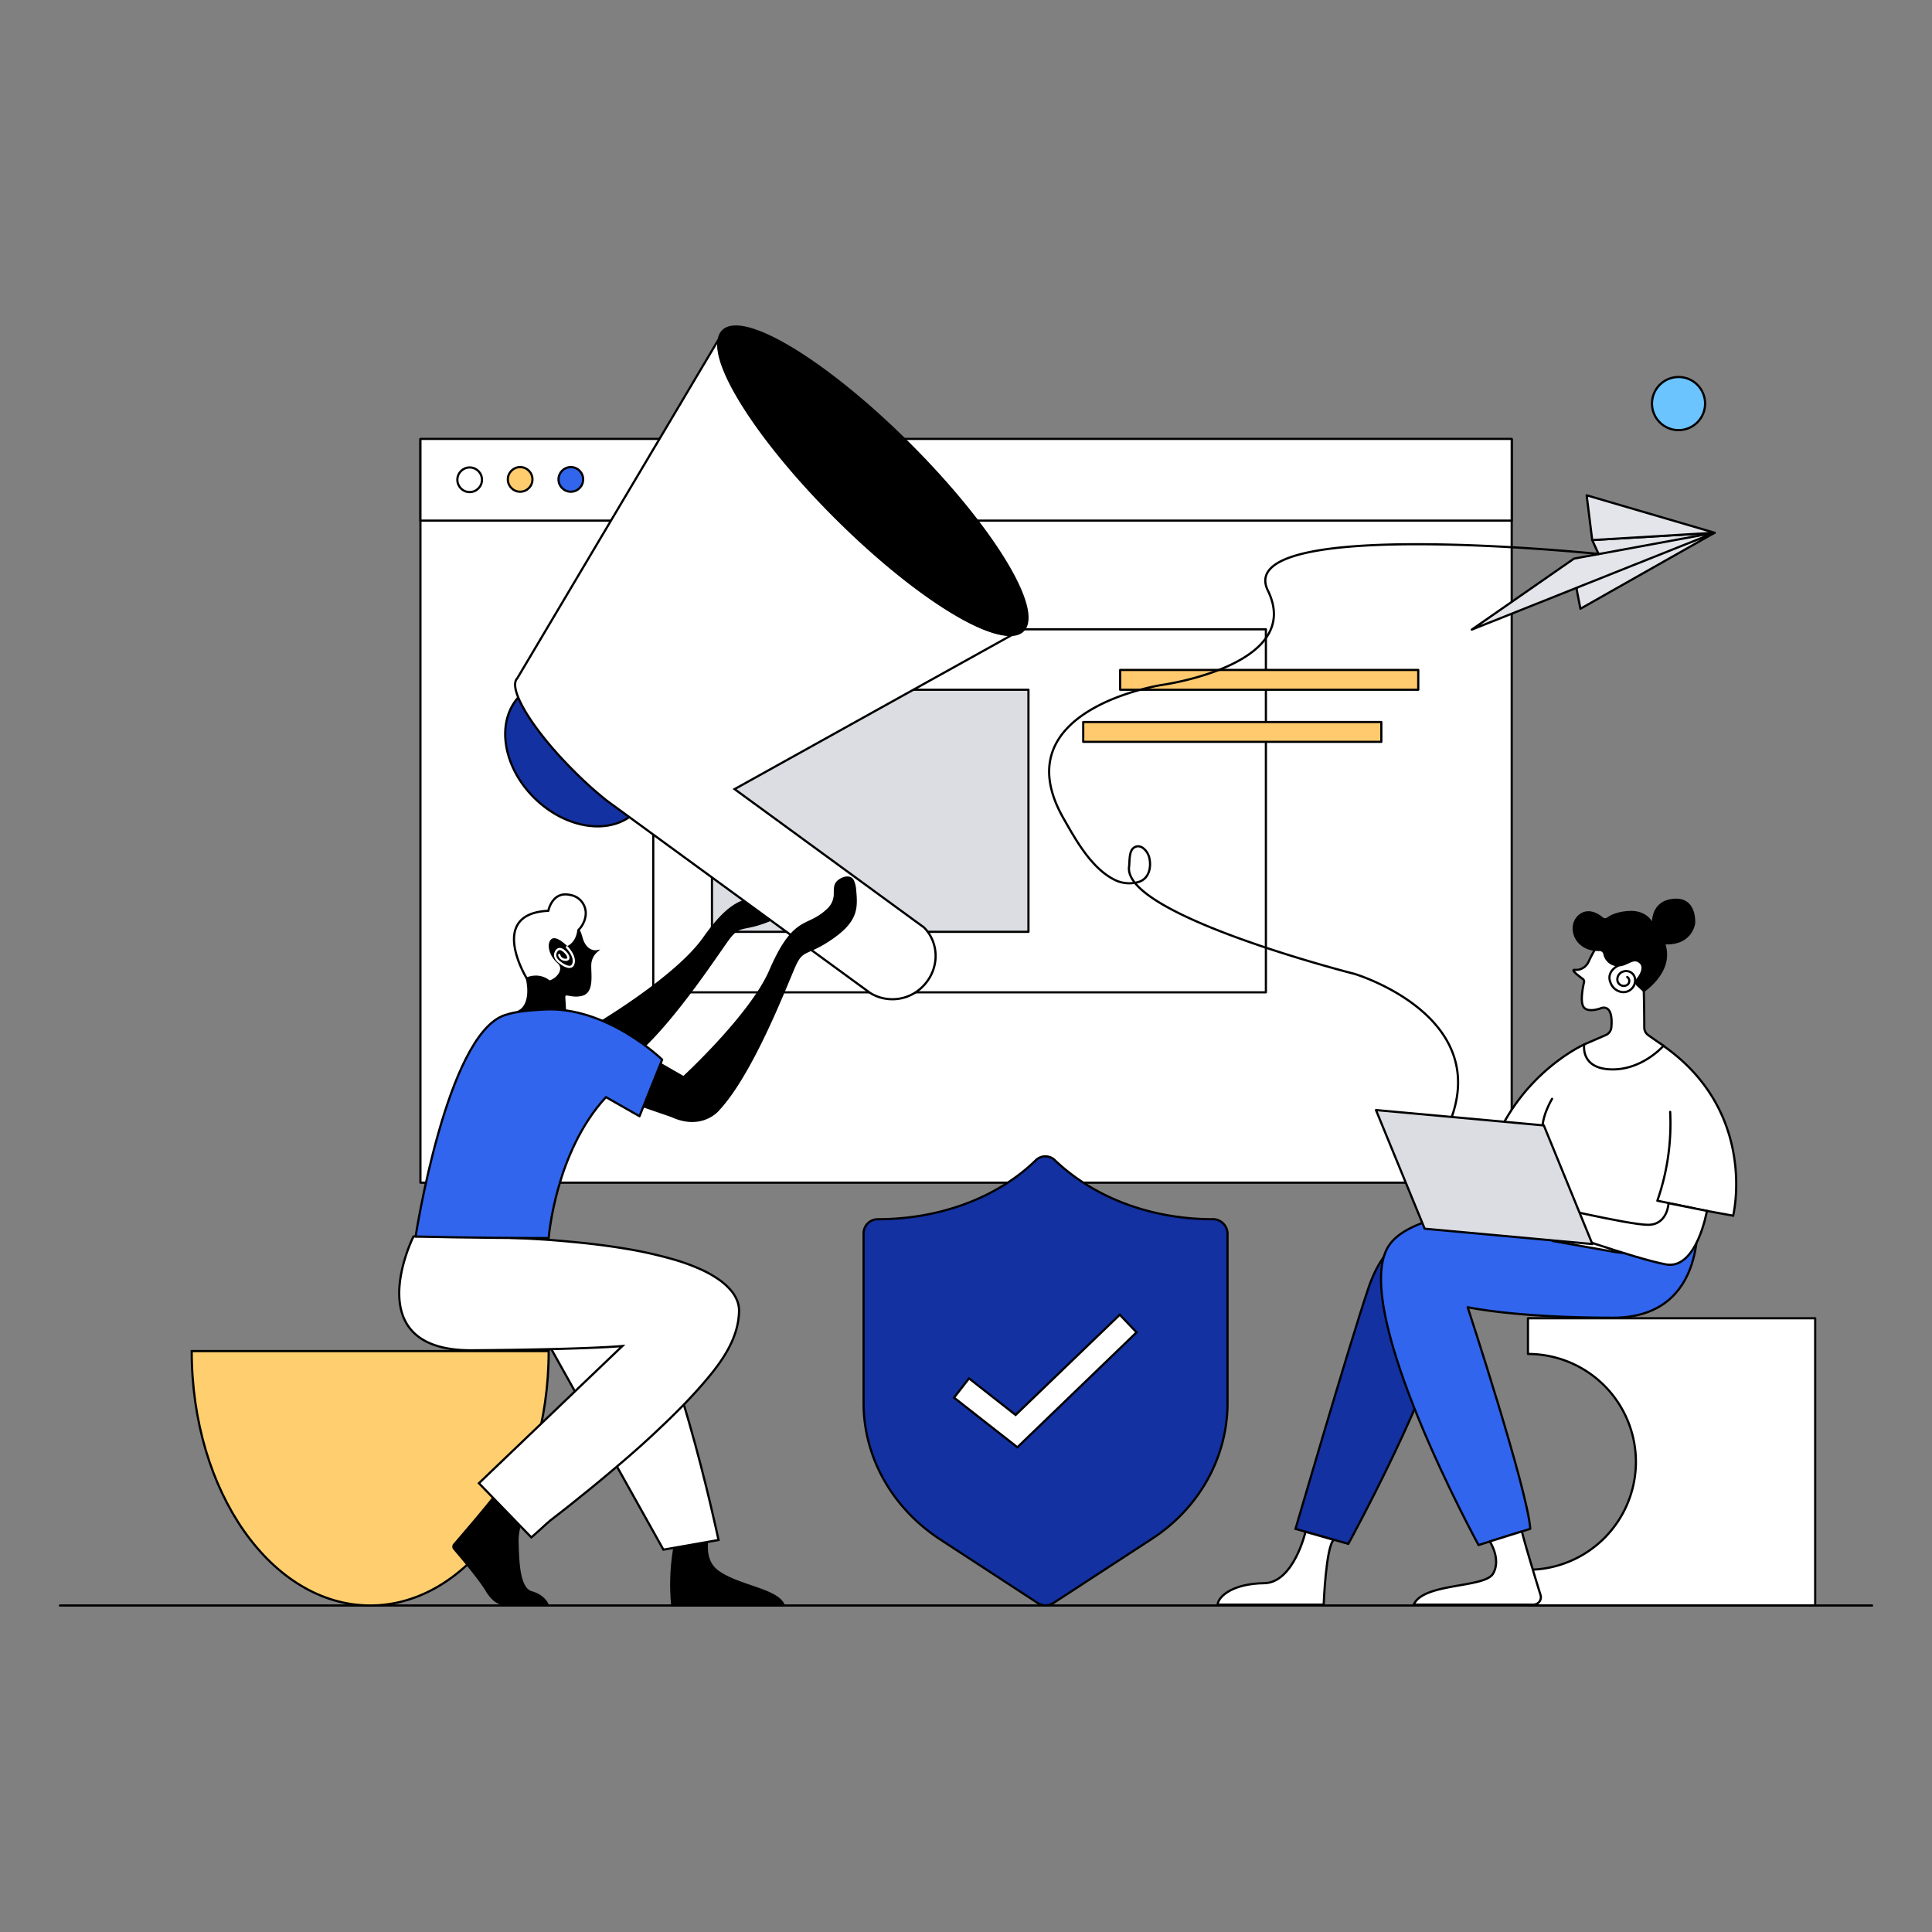 <svg id="图层_1" data-name="图层 1" xmlns="http://www.w3.org/2000/svg" viewBox="0 0 800 800"><rect x="0" y="0" width="800" height="800" fill="#808080" stroke="none"/><defs><style>.cls-1,.cls-13{fill:none;}.cls-1,.cls-10,.cls-11,.cls-12,.cls-14,.cls-15,.cls-2,.cls-3,.cls-4,.cls-5,.cls-6,.cls-7,.cls-8,.cls-9{stroke:#000;}.cls-1,.cls-10,.cls-13,.cls-14,.cls-15,.cls-2,.cls-4,.cls-8,.cls-9{stroke-linecap:round;stroke-linejoin:round;}.cls-1,.cls-10,.cls-11,.cls-12,.cls-13,.cls-14,.cls-15,.cls-2,.cls-3,.cls-4,.cls-5,.cls-6,.cls-7,.cls-8,.cls-9{stroke-width:0.91px;}.cls-2,.cls-6{fill:#fff;}.cls-3{fill:#ffcd6e;}.cls-11,.cls-12,.cls-3,.cls-5,.cls-6,.cls-7{stroke-miterlimit:9.15;}.cls-4{fill:#3165eb;}.cls-5{fill:#1331a1;}.cls-7{fill:#6cc4ff;}.cls-8{fill:#dbdde2;}.cls-9{fill:#ffca6e;}.cls-10{fill:#e3e5ea;}.cls-11{fill:#ffce6e;}.cls-13{stroke:#fff;}.cls-15{fill:#3165ed;}</style></defs><line class="cls-1" x1="24.8" y1="664.8" x2="775.2" y2="664.8"/><rect class="cls-2" x="174.09" y="182.04" width="451.88" height="307.68"/><rect class="cls-2" x="174.09" y="181.74" width="451.88" height="33.84"/><circle class="cls-2" cx="194.48" cy="198.66" r="5.1"/><circle class="cls-3" cx="215.38" cy="198.51" r="5.1"/><circle class="cls-4" cx="236.37" cy="198.51" r="5.1"/><path class="cls-2" d="M677.39,605.34A44.7,44.7,0,0,1,632.7,650v14.78H751.63V545.87H632.7v14.78A44.69,44.69,0,0,1,677.39,605.34Z"/><path class="cls-5" d="M502.38,504.86c-25.7,0-49.19-8.86-65.52-24.38a5.63,5.63,0,0,0-8,0C412.93,496,389,504.86,363.35,504.86a5.88,5.88,0,0,0-5.76,5.77V581c0,22.6,12,43.43,31.47,56.29l40.78,26.59a8.27,8.27,0,0,0,3.1.89,8,8,0,0,0,3.1-.89l40.79-26.59c19.94-12.86,31.46-34.13,31.46-56.29v-70.4a6.1,6.1,0,0,0-5.91-5.77Z"/><polygon class="cls-6" points="395.05 578.74 421.28 599.28 470.62 551.7 463.68 544.39 420.54 585.9 401.25 570.76 395.05 578.74"/><circle class="cls-7" cx="695.05" cy="167.11" r="11"/><rect class="cls-2" x="270.5" y="260.57" width="253.68" height="150.33"/><rect class="cls-8" x="294.81" y="285.61" width="131.05" height="100.24"/><rect class="cls-9" x="448.54" y="298.98" width="123.44" height="8.2"/><rect class="cls-9" x="463.83" y="277.41" width="123.44" height="8.2"/><polygon class="cls-10" points="654.42 252.07 709.97 220.6 659.3 223.63 663.21 232.2 652.79 243.73 654.42 252.07"/><polygon class="cls-10" points="709.97 220.6 651.76 231.31 609.43 260.71 709.97 220.6"/><polygon class="cls-10" points="659.3 223.63 709.97 220.6 657 205.09 659.3 223.63"/><path class="cls-1" d="M662,229.39s-152.17-15.81-137,15.14-43.81,39.08-43.81,39.08-66.56,10-40.86,55.18c5.17,9.09,12,21.57,22.24,26a13.78,13.78,0,0,0,8.79.44c4.51-1.26,5.55-6.35,4.44-10.42-.81-2.74-3.7-5.76-6.43-3.7-1.92,1.48-1.56,5.62-1.85,7.76-2.59,20.1,93.37,44.4,93.37,44.4s58.14,17.36,39,62.42"/><path class="cls-11" d="M153.33,664.8c40.79,0,73.87-47.13,73.87-105.35H79.38C79.39,617.67,112.48,664.8,153.33,664.8Z"/><path class="cls-12" d="M227.65,379a12.59,12.59,0,0,1,12.49,7.31c.29.74.51,1.55.74,2.36,1.85,6,6.13,5.24,6.13,5.24a7.74,7.74,0,0,0-2.59,5c-.37,3.32,1.48,11.53-3.25,12.93s-7.75-1.78-7.53,1.4.36,6.35.36,6.35l-10.56,2.06-7.91-3.25s4.95-2.66,2.66-13.22C216.05,395.46,209.63,380.24,227.65,379Z"/><path class="cls-2" d="M227.06,377.14s1.55-8.2,8.94-6.58a7.67,7.67,0,0,1,6.5,8.43,10.28,10.28,0,0,1-3,6.13s-.29,5.39-4.73,7.16c0,0-4.65-4.8-6.35-2.88s-.36,6.43,2.74,9.08-.07,7-3.7,8c0,0-3.55-3.55-9.3-1.32C218.12,405.21,201.57,378.32,227.06,377.14Z"/><path class="cls-13" d="M234.74,392.21s3.77,3.77,2.66,6.94-5.91-.89-5.91-.89-2.73-1.92-1.1-4.43,4.35,1.25,4.35,1.25,1.7,2.36-.52,2.36a2.67,2.67,0,0,1-2.66-2"/><path class="cls-12" d="M223.14,422.2l24,2s32.79-19.36,44.32-35.68,16.84-15.3,22.6-17.06a25.12,25.12,0,0,0,9.39-5.32,2.12,2.12,0,0,0,.07-.66,15.7,15.7,0,0,1,.29-1.78,14.93,14.93,0,0,1,1.4-4.28,3,3,0,0,1,1.49-1.4c.81-.29,5.54-1.18,6,1.56a11.88,11.88,0,0,1,.07,3.62c-1,7.39-1.7,12.63-13.44,17.58s-12.78,1.48-17.51,7.68-26.3,40.05-43.81,52.08c0,0-10,10.64-21,2.44l-17.21-5.47Z"/><path class="cls-14" d="M295.17,629.12s-6.57,14.55,1.49,21.13,25.48,7.76,27.91,14.56H278.4s-2.44-17.88,3.92-35.68h12.85Z"/><path class="cls-14" d="M221.38,616.56s-7.31,12.93-7.09,21.64.52,19.65,5.83,21.14,6.58,5.09,6.58,5.09h-17s-4.35.52-8.05-5.62c-3-5.09-11.08-14.55-13.59-17.5a1.37,1.37,0,0,1,0-1.78c3.39-3.91,16.77-19.5,18.91-23a52.25,52.25,0,0,0,4.06-8.87Z"/><path class="cls-5" d="M221.15,330.3c13.3,13.23,32.21,15.81,42.25,5.69s7.47-29-5.83-42.25-32.21-15.81-42.26-5.69S207.86,317.08,221.15,330.3Z"/><path class="cls-6" d="M382.56,384c6.65,6.65,6.43,17.58-.44,24.45A17.62,17.62,0,0,1,362,412.08a12.57,12.57,0,0,1-2.45-1.48L258.75,337l-7.17-5.24-.07-.07c-.07-.08-.07-.08-.15-.08a158.62,158.62,0,0,1-13.81-12.41c-17.06-17-27.48-34.13-23.35-38.34l83.7-140.88C294.13,151,314.37,182.78,346,214.32c31.25,31.18,62.65,51.2,74.1,48L304.18,326.76l74.32,54.29Z"/><path class="cls-6" d="M210.36,526.58l64.35,115.1,22.82-4s-20-94.71-37.82-106.22S210.36,526.58,210.36,526.58Z"/><path class="cls-6" d="M171.21,512s-23.86,47.5,24.38,47.13,62.12-1.77,62.12-1.77l-59.4,56.81L220,636.58c1.55-1.18,6.65-6.06,8.2-7.24,4-3.1,8-6.2,11.89-9.39,5.47-4.35,10.86-8.86,16.25-13.44,6-5.1,11.9-10.35,17.59-15.81,5.54-5.24,10.93-10.64,16-16.4,7.54-8.58,16-19.06,16.1-31.69a11.15,11.15,0,0,0-.59-3.48,14.68,14.68,0,0,0-2.29-4.21,26.45,26.45,0,0,0-4.87-4.65,46.58,46.58,0,0,0-8.27-4.73,84.77,84.77,0,0,0-12.56-4.44,175.79,175.79,0,0,0-17.59-3.91c-7.83-1.33-15.66-2.29-23.49-3-10-1-20.17-1.48-30.29-1.85C194.56,511.88,182.88,511.81,171.21,512Z"/><path class="cls-15" d="M172.1,512s22.82.66,55.1.66c0,0,2.67-35.6,23.72-58.36l13.88,7.9,9.39-23.42s-23-22.38-49.13-20.75c-5.39.36-11,.59-16.18,2.36C184.88,428.7,172.1,512,172.1,512Z"/><path class="cls-12" d="M273.68,440.67l9.38,5.4s28-25.78,35.91-44.18,13.22-18.54,18.54-21.42a23.72,23.72,0,0,0,5.76-4.28,8.78,8.78,0,0,0,2.29-4.51c.37-1.78-.15-3.55.52-5.32.82-2.28,5.91-4.58,7.16-1.48a11.33,11.33,0,0,1,.82,3.48c.67,7.46,1,12.7-9.46,20s-12.19,4.14-15.44,11.23-17.37,44.69-31.92,60.13c0,0-6.8,8.12-19.21,2.36l-11.15-3.84Z"/><path class="cls-12" d="M346.37,214.25c34.35,34.28,68.92,55.25,77.27,46.84s-12.71-42.92-47.06-77.2-68.92-55.25-77.27-46.84S312,180.05,346.37,214.25Z"/><polygon class="cls-14" points="658.26 490.9 703.62 492.3 702.66 501.4 658.34 499.25 658.26 490.9"/><path class="cls-5" d="M589.48,508.63s-15.07,1.85-22.75,24.45-30.29,100-30.29,100l21.87,6.2s36.27-66.12,41.88-97.81l80.52-15.07.53-14.48Z"/><path class="cls-15" d="M702.66,501.84s5.62,43.81-34.8,43.81-60.13-4.36-60.13-4.36,24.75,75.43,25.93,91.75l-21.43,6.73s-53.11-97-37.52-123.37S702.66,501.84,702.66,501.84Z"/><path class="cls-2" d="M616.89,638.28s4.87,7.39,1.33,13.37-28.89,3.7-32.8,12.78h49.42a3.06,3.06,0,0,0,3.1-3.84c-2.14-6.94-6.51-21.28-7.76-26.45Z"/><path class="cls-2" d="M540.58,634.29s-4.88,21.13-17.14,21.28-18.76,4.95-19.28,8.86h43.95s.89-23.78,4.14-26.81Z"/><path class="cls-6" d="M668.46,518.38,643,513.87c.37-4.35,1-24.52,1-24.52l-28.29-7.09c9.9-36.2,40.19-49.72,40.19-49.72l32.87.52c39.38,27.63,28.89,70.33,28.89,70.33l-16.18-2.95h0A30.15,30.15,0,0,1,668.46,518.38Z"/><path class="cls-1" d="M691.58,460.4a96.7,96.7,0,0,1-5.31,36.79l15.29,3.17"/><path class="cls-1" d="M642.68,455s-4.95,8.12-3.77,14,5.4,12.63,5.17,21"/><path class="cls-6" d="M706.8,501.4s-4.21,24.52-17,22.16-48.47-15.06-48.47-15.06l-4.65-10.27s37.59,8.94,45.73,8.94,8.5-8.94,8.5-8.94Z"/><path class="cls-6" d="M682.49,428.62a3.9,3.9,0,0,1-1.63-3.17c0-6.06-.15-22.24-1-29.77-1.11-9.08-15.3-8.86-15.3-8.86a68.5,68.5,0,0,0-6.72,11.3,5.74,5.74,0,0,1-4.21,3.4,4.74,4.74,0,0,1-1.47.07c-2.07-.22,1.62,2.59,3.24,3.77a1.33,1.33,0,0,1,.53,1.33c-.53,2.14-1.63,7.9-.3,10.12,1.63,2.8,7.09.74,7.09.74s5.4-2.67,4.51,7.83a3.88,3.88,0,0,1-2.36,3.24L656,432.47s-1.78,10,11.15,10.34S688.85,433,688.85,433,686,431.14,682.49,428.62Z"/><path class="cls-14" d="M665.72,380.31a1.88,1.88,0,0,1-2.29-.07c-1.92-1.63-6-4.13-9.6-.89-4.73,4.28-1.7,14.27,8.5,14a2.05,2.05,0,0,1,2,1.55,5.84,5.84,0,0,0,4,4.51c4.58,1.63,7.39-3.69,10.71-1,2.29,1.85.6,5.17-1.11,7.23a1.64,1.64,0,0,0,.15,2.29l2.59,2.36s8.12-5.47,9.08-13.3a13.85,13.85,0,0,0-4.13-11.67,2.53,2.53,0,0,1-.74-1.18c-.6-1.78-2.74-6.43-9.39-6.51C670.16,377.72,667.13,379.28,665.72,380.31Z"/><path class="cls-14" d="M685,384.16a4.83,4.83,0,0,1-.52-2.22c.08-2.66,1-8.57,8.36-9.31,9.53-1,8.64,9.68,8.64,9.68s-1,8.94-12.49,8.27a22.24,22.24,0,0,0-2.88-4.66,6.85,6.85,0,0,1-1-1.55Z"/><path class="cls-1" d="M670,399.89s-5.24,2.36-3,7.31a5.89,5.89,0,0,0,4.06,3.48,4.84,4.84,0,0,0,6-4.95v-.08a3.7,3.7,0,0,0-4.8-3.39,3.42,3.42,0,0,0-2.51,3.84,2.69,2.69,0,0,0,3.69,1.92,2,2,0,0,0,.37-3.47"/><polygon class="cls-8" points="659.37 515.14 639.27 466.01 569.76 459.65 589.93 508.78 659.37 515.14"/></svg>